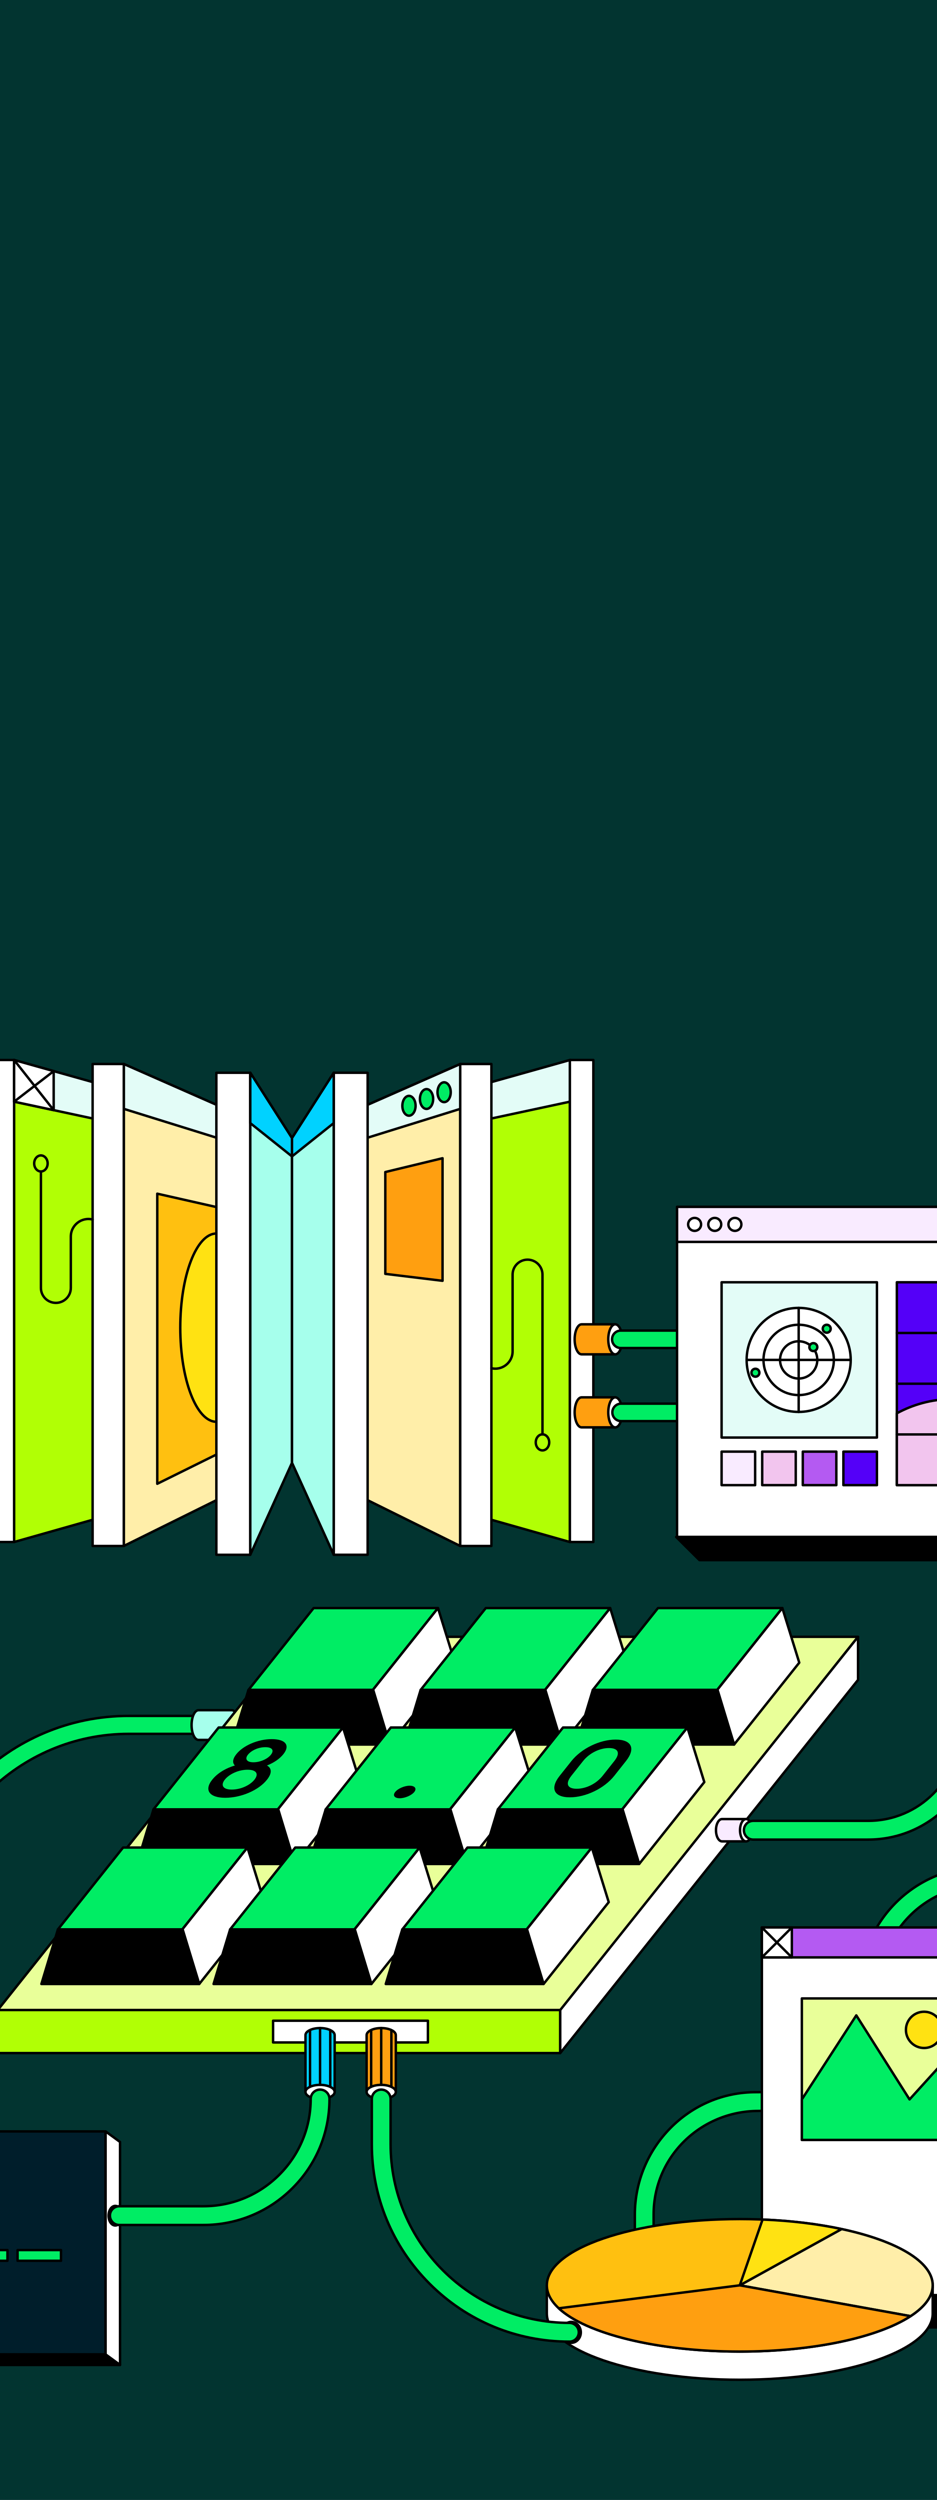 <svg width="384" height="1024" viewBox="0 0 384 1024" fill="none" xmlns="http://www.w3.org/2000/svg">
<rect x="0" y="0" width="384" height="1024" fill="#333333" stroke="none"/>
<g clip-path="url(#clip0_3840_1229)">
<rect width="384" height="1024" fill="#023430"/>
<path d="M119.594 599.416L5.785 631.64V434.202L119.594 466.419V599.416Z" fill="#B1FF05" stroke="black" stroke-linecap="round" stroke-linejoin="round"/>
<path d="M119.667 475.647L5.785 451.266V434.202L119.667 466.186V475.647Z" fill="#E3FCF7" stroke="black" stroke-linecap="round" stroke-linejoin="round"/>
<path d="M119.667 599.183L50.727 633.271V435.833L119.667 466.186V599.183Z" fill="#FFEEA9" stroke="black" stroke-linecap="round" stroke-linejoin="round"/>
<path d="M105.946 587.272L64.449 607.792V488.956L105.946 498.343V587.272Z" fill="#FFC010" stroke="black" stroke-linecap="round" stroke-linejoin="round"/>
<path d="M119.667 475.647L50.727 454.209V435.833L119.667 466.186V475.647Z" fill="#E3FCF7" stroke="black" stroke-linecap="round" stroke-linejoin="round"/>
<path d="M88.673 582.392C96.844 582.392 103.467 565.13 103.467 543.836C103.467 522.543 96.844 505.281 88.673 505.281C80.502 505.281 73.879 522.543 73.879 543.836C73.879 565.13 80.502 582.392 88.673 582.392Z" fill="#FFE212" stroke="black" stroke-linecap="round" stroke-linejoin="round"/>
<path d="M88.673 636.873H102.574L102.574 439.435H88.673L88.673 636.873Z" fill="white" stroke="black" stroke-linecap="round" stroke-linejoin="round"/>
<path d="M5.785 434.202H-3.831V631.64H5.785V434.202Z" fill="white" stroke="black" stroke-linecap="round" stroke-linejoin="round"/>
<path d="M119.667 599.183L102.574 636.866V439.428L119.667 466.186V599.183Z" fill="#A6FFEC" stroke="black" stroke-linecap="round" stroke-linejoin="round"/>
<path d="M50.728 435.833H37.959V633.271H50.728V435.833Z" fill="white" stroke="black" stroke-linecap="round" stroke-linejoin="round"/>
<path d="M119.74 599.416L233.549 631.64V434.202L119.74 466.419V599.416Z" fill="#B1FF05" stroke="black" stroke-linecap="round" stroke-linejoin="round"/>
<path d="M119.707 475.647L233.589 451.266V434.202L119.707 466.186V475.647Z" fill="#E3FCF7" stroke="black" stroke-linecap="round" stroke-linejoin="round"/>
<path d="M119.667 599.183L188.607 633.271V435.833L119.667 466.186V599.183Z" fill="#FFEEA9" stroke="black" stroke-linecap="round" stroke-linejoin="round"/>
<path d="M119.707 475.647L188.647 454.209V435.833L119.707 466.186V475.647Z" fill="#E3FCF7" stroke="black" stroke-linecap="round" stroke-linejoin="round"/>
<path d="M150.662 439.428H136.76V636.866H150.662V439.428Z" fill="white" stroke="black" stroke-linecap="round" stroke-linejoin="round"/>
<path d="M233.549 631.633H243.165L243.165 434.195H233.549L233.549 631.633Z" fill="white" stroke="black" stroke-linecap="round" stroke-linejoin="round"/>
<path d="M188.613 633.271H201.382L201.382 435.833H188.613L188.613 633.271Z" fill="white" stroke="black" stroke-linecap="round" stroke-linejoin="round"/>
<path d="M21.999 438.756V454.734L5.785 451.266V434.202L21.999 438.756Z" fill="white" stroke="black" stroke-linecap="round" stroke-linejoin="round"/>
<path d="M21.999 438.756L5.785 451.266" stroke="black" stroke-linecap="round" stroke-linejoin="round"/>
<path d="M5.785 434.202L21.999 454.734" stroke="black" stroke-linecap="round" stroke-linejoin="round"/>
<path d="M182.009 451.459C183.507 451.459 184.722 449.641 184.722 447.398C184.722 445.155 183.507 443.336 182.009 443.336C180.512 443.336 179.297 445.155 179.297 447.398C179.297 449.641 180.512 451.459 182.009 451.459Z" fill="#00ED64" stroke="black" stroke-linecap="round" stroke-linejoin="round"/>
<path d="M119.667 599.183L136.761 636.866V439.428L119.667 466.186V599.183Z" fill="#A6FFEC" stroke="black" stroke-linecap="round" stroke-linejoin="round"/>
<path d="M174.805 454.235C176.303 454.235 177.518 452.417 177.518 450.174C177.518 447.931 176.303 446.113 174.805 446.113C173.307 446.113 172.093 447.931 172.093 450.174C172.093 452.417 173.307 454.235 174.805 454.235Z" fill="#00ED64" stroke="black" stroke-linecap="round" stroke-linejoin="round"/>
<path d="M167.602 457.011C169.1 457.011 170.314 455.193 170.314 452.95C170.314 450.707 169.1 448.889 167.602 448.889C166.104 448.889 164.89 450.707 164.89 452.95C164.89 455.193 166.104 457.011 167.602 457.011Z" fill="#00ED64" stroke="black" stroke-linecap="round" stroke-linejoin="round"/>
<path d="M119.667 473.696L102.574 460.054V439.428L119.667 466.186V473.696Z" fill="#00D2FF" stroke="black" stroke-linecap="round" stroke-linejoin="round"/>
<path d="M119.667 473.696L136.761 460.054V439.428L119.667 466.186V473.696Z" fill="#00D2FF" stroke="black" stroke-linecap="round" stroke-linejoin="round"/>
<path d="M181.363 524.648L157.906 521.806V480.088L181.363 474.428V524.648Z" fill="#FF9F10" stroke="black" stroke-linecap="round" stroke-linejoin="round"/>
<path d="M238.361 584.682C236.781 584.682 235.502 581.926 235.502 578.53C235.502 575.135 236.781 572.379 238.361 572.379H252.142V584.676H238.361V584.682Z" fill="#FF9F10" stroke="black" stroke-linecap="round" stroke-linejoin="round"/>
<path d="M252.136 584.689C253.715 584.689 254.995 581.935 254.995 578.537C254.995 575.139 253.715 572.385 252.136 572.385C250.557 572.385 249.277 575.139 249.277 578.537C249.277 581.935 250.557 584.689 252.136 584.689Z" fill="white" stroke="black" stroke-linecap="round" stroke-linejoin="round"/>
<path d="M238.361 554.769C236.781 554.769 235.502 552.012 235.502 548.617C235.502 545.221 236.781 542.465 238.361 542.465H252.142V554.762H238.361V554.769Z" fill="#FF9F10" stroke="black" stroke-linecap="round" stroke-linejoin="round"/>
<path d="M252.136 554.769C253.715 554.769 254.995 552.014 254.995 548.617C254.995 545.219 253.715 542.465 252.136 542.465C250.557 542.465 249.277 545.219 249.277 548.617C249.277 552.014 250.557 554.769 252.136 554.769Z" fill="white" stroke="black" stroke-linecap="round" stroke-linejoin="round"/>
<path d="M16.768 479.861V527.558C16.768 530.627 19.04 533.224 22.086 533.63C25.758 534.123 29.023 531.266 29.023 527.558V506.526C29.023 501.852 33.414 498.417 37.959 499.535" stroke="black" stroke-linecap="round" stroke-linejoin="round"/>
<path d="M16.767 479.861C18.291 479.861 19.526 478.389 19.526 476.572C19.526 474.756 18.291 473.283 16.767 473.283C15.244 473.283 14.008 474.756 14.008 476.572C14.008 478.389 15.244 479.861 16.767 479.861Z" stroke="black" stroke-linecap="round" stroke-linejoin="round"/>
<path d="M222.32 594.116C223.844 594.116 225.079 592.644 225.079 590.827C225.079 589.011 223.844 587.538 222.32 587.538C220.797 587.538 219.562 589.011 219.562 590.827C219.562 592.644 220.797 594.116 222.32 594.116Z" stroke="black" stroke-linecap="round" stroke-linejoin="round"/>
<path d="M222.32 587.538V522.099C222.32 518.723 219.581 515.98 216.196 515.98C212.817 515.98 210.072 518.716 210.072 522.099V553.563C210.072 558.124 205.82 561.486 201.375 560.448" stroke="black" stroke-linecap="round" stroke-linejoin="round"/>
<path d="M52.786 702.872H80.409C82.442 702.872 84.088 704.517 84.088 706.547C84.088 708.578 82.442 710.222 80.409 710.222H52.786C7.704 710.222 -28.968 746.86 -28.968 791.901V878.752C-28.968 880.783 -30.614 882.427 -32.647 882.427C-34.679 882.427 -36.325 880.783 -36.325 878.752V791.901C-36.325 742.806 3.652 702.865 52.793 702.865L52.786 702.872Z" fill="#00ED64" stroke="black" stroke-miterlimit="10"/>
<path d="M94.99 700.535H81.349C79.782 700.535 78.516 703.258 78.516 706.62C78.516 709.983 79.782 712.706 81.349 712.706H94.99C96.556 712.706 97.822 709.983 97.822 706.62C97.822 703.258 96.556 700.535 94.99 700.535Z" fill="#A6FFEC" stroke="black" stroke-linecap="round" stroke-linejoin="round"/>
<path d="M250.829 548.61C250.829 546.633 252.428 545.035 254.408 545.035H300.949C302.929 545.035 304.528 546.633 304.528 548.61C304.528 550.587 302.929 552.185 300.949 552.185H254.408C252.428 552.185 250.829 550.587 250.829 548.61Z" fill="#00ED64" stroke="black" stroke-miterlimit="10"/>
<path d="M263.898 949.672C261.792 949.612 260.173 947.774 260.173 945.67V907.228C260.173 879.664 282.411 856.828 310 857.001C333.591 857.148 352.816 837.94 352.67 814.371C352.497 786.807 375.354 764.59 402.943 764.59H463.413C486.777 764.59 505.903 745.715 505.837 722.373C505.757 694.71 528.254 672.179 555.93 672.179H580.088C582.2 672.179 584.053 673.804 584.106 675.921C584.159 678.038 582.42 679.863 580.261 679.863H555.944C532.579 679.863 513.454 698.738 513.52 722.08C513.6 749.743 491.102 772.273 463.426 772.273H402.757C379.213 772.273 360.5 791.435 360.353 814.963C360.18 842.307 337.949 864.511 310.586 864.684C287.042 864.831 267.863 883.526 267.863 907.048V945.83C267.863 947.987 266.077 949.731 263.904 949.665L263.898 949.672Z" fill="#00ED64" stroke="black" stroke-miterlimit="10"/>
<path d="M506.596 789.531H312.238V940.164H506.596V789.531Z" fill="white" stroke="black" stroke-linecap="round" stroke-linejoin="round"/>
<path d="M250.949 578.544C250.949 576.566 252.549 574.968 254.528 574.968H301.07C303.049 574.968 304.648 576.566 304.648 578.544C304.648 580.521 303.049 582.119 301.07 582.119H254.528C252.549 582.119 250.949 580.521 250.949 578.544Z" fill="#00ED64" stroke="black" stroke-miterlimit="10"/>
<path d="M43.27 873.073H-69.106V964.425H43.27V873.073Z" fill="#001E2B" stroke="black" stroke-linecap="round" stroke-linejoin="round"/>
<path d="M43.27 964.425L49.188 968.746V877.394L43.27 873.073V964.425Z" fill="white" stroke="black" stroke-linecap="round" stroke-linejoin="round"/>
<path d="M43.27 964.425L49.188 968.746H-63.188L-69.106 964.425H43.27Z" fill="black" stroke="black" stroke-linecap="round" stroke-linejoin="round"/>
<path d="M3.059 921.675H-38.211V926.063H3.059V921.675Z" fill="#00ED64" stroke="black" stroke-linecap="round" stroke-linejoin="round"/>
<path d="M24.997 921.675H7.197V926.063H24.997V921.675Z" fill="#00ED64" stroke="black" stroke-linecap="round" stroke-linejoin="round"/>
<path d="M514.926 494.362H277.472V629.583H514.926V494.362Z" fill="white" stroke="black" stroke-linecap="round" stroke-linejoin="round"/>
<path d="M514.926 494.362H277.472V508.716H514.926V494.362Z" fill="#F9EBFF" stroke="black" stroke-linecap="round" stroke-linejoin="round"/>
<path d="M359.386 594.616H345.638V608.351H359.386V594.616Z" fill="#5400F8" stroke="black" stroke-linecap="round" stroke-linejoin="round"/>
<path d="M342.746 594.616H328.998V608.351H342.746V594.616Z" fill="#B45AF2" stroke="black" stroke-linecap="round" stroke-linejoin="round"/>
<path d="M326.113 594.616H312.365V608.351H326.113V594.616Z" fill="#F2C5EE" stroke="black" stroke-linecap="round" stroke-linejoin="round"/>
<path d="M309.472 594.616H295.724V608.351H309.472V594.616Z" fill="#F9EBFF" stroke="black" stroke-linecap="round" stroke-linejoin="round"/>
<path d="M284.663 504.189C286.127 504.189 287.315 503.003 287.315 501.539C287.315 500.076 286.127 498.889 284.663 498.889C283.198 498.889 282.01 500.076 282.01 501.539C282.01 503.003 283.198 504.189 284.663 504.189Z" fill="white" stroke="black" stroke-linecap="round" stroke-linejoin="round"/>
<path d="M292.919 504.189C294.384 504.189 295.571 503.003 295.571 501.539C295.571 500.076 294.384 498.889 292.919 498.889C291.454 498.889 290.267 500.076 290.267 501.539C290.267 503.003 291.454 504.189 292.919 504.189Z" fill="white" stroke="black" stroke-linecap="round" stroke-linejoin="round"/>
<path d="M301.176 504.189C302.641 504.189 303.829 503.003 303.829 501.539C303.829 500.076 302.641 498.889 301.176 498.889C299.711 498.889 298.524 500.076 298.524 501.539C298.524 503.003 299.711 504.189 301.176 504.189Z" fill="white" stroke="black" stroke-linecap="round" stroke-linejoin="round"/>
<path d="M496.68 525.241H367.544V608.357H496.68V525.241Z" fill="#5400F8" stroke="black" stroke-linecap="round" stroke-linejoin="round"/>
<path d="M359.393 525.241H295.724V588.85H359.393V525.241Z" fill="#E3FCF7" stroke="black" stroke-linecap="round" stroke-linejoin="round"/>
<path d="M367.544 578.91C381.205 571.566 396.179 571.147 419.197 577.072C442.215 582.998 453.69 536.433 470.85 535.647C488.01 534.862 490.909 562.239 496.68 562.312V608.357H367.544V578.91Z" fill="#F2C5EE" stroke="black" stroke-linecap="round" stroke-linejoin="round"/>
<path d="M367.544 566.799H496.673" stroke="black" stroke-linecap="round" stroke-linejoin="round"/>
<path d="M367.544 546.02H496.673" stroke="black" stroke-linecap="round" stroke-linejoin="round"/>
<path d="M367.544 587.578H496.673" stroke="black" stroke-linecap="round" stroke-linejoin="round"/>
<path d="M327.312 578.351C339.09 578.351 348.637 568.812 348.637 557.045C348.637 545.279 339.09 535.74 327.312 535.74C315.535 535.74 305.987 545.279 305.987 557.045C305.987 568.812 315.535 578.351 327.312 578.351Z" fill="white" stroke="black" stroke-linecap="round" stroke-linejoin="round"/>
<path d="M327.313 571.446C335.274 571.446 341.727 564.999 341.727 557.046C341.727 549.092 335.274 542.645 327.313 542.645C319.352 542.645 312.898 549.092 312.898 557.046C312.898 564.999 319.352 571.446 327.313 571.446Z" fill="white" stroke="black" stroke-linecap="round" stroke-linejoin="round"/>
<path d="M327.312 564.675C331.53 564.675 334.949 561.259 334.949 557.046C334.949 552.832 331.53 549.416 327.312 549.416C323.095 549.416 319.675 552.832 319.675 557.046C319.675 561.259 323.095 564.675 327.312 564.675Z" fill="white" stroke="black" stroke-linecap="round" stroke-linejoin="round"/>
<path d="M327.312 535.74V578.351" stroke="black" stroke-linecap="round" stroke-linejoin="round"/>
<path d="M348.637 557.046H305.994" stroke="black" stroke-linecap="round" stroke-linejoin="round"/>
<path d="M338.808 545.907C339.709 545.907 340.44 545.177 340.44 544.276C340.44 543.375 339.709 542.645 338.808 542.645C337.906 542.645 337.175 543.375 337.175 544.276C337.175 545.177 337.906 545.907 338.808 545.907Z" fill="#00ED64" stroke="black" stroke-linecap="round" stroke-linejoin="round"/>
<path d="M333.324 553.437C334.225 553.437 334.956 552.707 334.956 551.806C334.956 550.905 334.225 550.175 333.324 550.175C332.422 550.175 331.691 550.905 331.691 551.806C331.691 552.707 332.422 553.437 333.324 553.437Z" fill="#00ED64" stroke="black" stroke-linecap="round" stroke-linejoin="round"/>
<path d="M309.586 563.923C310.488 563.923 311.218 563.193 311.218 562.292C311.218 561.391 310.488 560.661 309.586 560.661C308.684 560.661 307.953 561.391 307.953 562.292C307.953 563.193 308.684 563.923 309.586 563.923Z" fill="#00ED64" stroke="black" stroke-linecap="round" stroke-linejoin="round"/>
<path d="M524.269 639.057L514.733 629.583H277.112L286.649 639.057H524.269Z" fill="black" stroke="black" stroke-linecap="round" stroke-linejoin="round"/>
<path d="M229.931 823.346H-0.906L120.806 670.475H351.636L229.931 823.346Z" fill="#E9FF99" stroke="black" stroke-linecap="round" stroke-linejoin="round"/>
<path d="M152.794 692.24H101.821L128.523 658.697H179.497L152.794 692.24Z" fill="#00ED64" stroke="black" stroke-linecap="round" stroke-linejoin="round"/>
<path d="M152.794 692.24L159.724 714.597L186.427 681.061L179.497 658.697L152.794 692.24Z" fill="white" stroke="black" stroke-linecap="round" stroke-linejoin="round"/>
<path d="M159.724 714.597H95.05L101.82 692.24H152.954L159.724 714.597Z" fill="black" stroke="black" stroke-linecap="round" stroke-linejoin="round"/>
<path d="M223.36 692.24H172.38L199.083 658.697H250.063L223.36 692.24Z" fill="#00ED64" stroke="black" stroke-linecap="round" stroke-linejoin="round"/>
<path d="M223.36 692.24L230.29 714.597L256.987 681.061L250.063 658.697L223.36 692.24Z" fill="white" stroke="black" stroke-linecap="round" stroke-linejoin="round"/>
<path d="M230.29 714.597H165.609L172.38 692.24H223.513L230.29 714.597Z" fill="black" stroke="black" stroke-linecap="round" stroke-linejoin="round"/>
<path d="M293.919 692.24H242.945L269.648 658.697H320.622L293.919 692.24Z" fill="#00ED64" stroke="black" stroke-linecap="round" stroke-linejoin="round"/>
<path d="M293.919 692.24L300.85 714.597L327.553 681.061L320.622 658.697L293.919 692.24Z" fill="white" stroke="black" stroke-linecap="round" stroke-linejoin="round"/>
<path d="M300.85 714.597H236.175L242.946 692.24H294.079L300.85 714.597Z" fill="black" stroke="black" stroke-linecap="round" stroke-linejoin="round"/>
<path d="M113.876 741.161H62.903L89.605 707.626H140.579L113.876 741.161Z" fill="#00ED64" stroke="black" stroke-linecap="round" stroke-linejoin="round"/>
<path d="M113.876 741.161L120.806 763.525L147.509 729.983L140.578 707.626L113.876 741.161Z" fill="white" stroke="black" stroke-linecap="round" stroke-linejoin="round"/>
<path d="M120.806 763.525H56.132L62.902 741.161H114.036L120.806 763.525Z" fill="black" stroke="black" stroke-linecap="round" stroke-linejoin="round"/>
<path d="M184.441 741.161H133.468L160.164 707.626H211.144L184.441 741.161Z" fill="#00ED64" stroke="black" stroke-linecap="round" stroke-linejoin="round"/>
<path d="M184.442 741.161L191.372 763.525L218.075 729.983L211.145 707.626L184.442 741.161Z" fill="white" stroke="black" stroke-linecap="round" stroke-linejoin="round"/>
<path d="M191.372 763.525H126.698L133.468 741.161H184.602L191.372 763.525Z" fill="black" stroke="black" stroke-linecap="round" stroke-linejoin="round"/>
<path d="M255.007 741.161H204.027L230.73 707.626H281.71L255.007 741.161Z" fill="#00ED64" stroke="black" stroke-linecap="round" stroke-linejoin="round"/>
<path d="M255.007 741.161L261.938 763.525L288.634 729.983L281.71 707.626L255.007 741.161Z" fill="white" stroke="black" stroke-linecap="round" stroke-linejoin="round"/>
<path d="M261.938 763.525H197.257L204.028 741.161H255.161L261.938 763.525Z" fill="black" stroke="black" stroke-linecap="round" stroke-linejoin="round"/>
<path d="M74.711 790.336H23.731L50.434 756.794H101.414L74.711 790.336Z" fill="#00ED64" stroke="black" stroke-linecap="round" stroke-linejoin="round"/>
<path d="M74.711 790.336L81.642 812.693L108.338 779.158L101.414 756.794L74.711 790.336Z" fill="white" stroke="black" stroke-linecap="round" stroke-linejoin="round"/>
<path d="M81.642 812.693H16.961L23.731 790.336H74.865L81.642 812.693Z" fill="black" stroke="black" stroke-linecap="round" stroke-linejoin="round"/>
<path d="M145.271 790.336H94.297L121 756.794H171.973L145.271 790.336Z" fill="#00ED64" stroke="black" stroke-linecap="round" stroke-linejoin="round"/>
<path d="M145.27 790.336L152.201 812.693L178.904 779.158L171.973 756.794L145.27 790.336Z" fill="white" stroke="black" stroke-linecap="round" stroke-linejoin="round"/>
<path d="M152.201 812.693H87.526L94.297 790.336H145.43L152.201 812.693Z" fill="black" stroke="black" stroke-linecap="round" stroke-linejoin="round"/>
<path d="M215.836 790.336H164.863L191.565 756.794H242.539L215.836 790.336Z" fill="#00ED64" stroke="black" stroke-linecap="round" stroke-linejoin="round"/>
<path d="M215.836 790.336L222.766 812.693L249.469 779.158L242.539 756.794L215.836 790.336Z" fill="white" stroke="black" stroke-linecap="round" stroke-linejoin="round"/>
<path d="M222.766 812.693H158.092L164.862 790.336H215.996L222.766 812.693Z" fill="black" stroke="black" stroke-linecap="round" stroke-linejoin="round"/>
<path d="M229.591 823.346H-0.906V840.982H229.591V823.346Z" fill="#B1FF05" stroke="black" stroke-linecap="round" stroke-linejoin="round"/>
<path d="M229.597 840.982L351.636 688.112V670.475L229.597 823.346V840.982Z" fill="white" stroke="black" stroke-linecap="round" stroke-linejoin="round"/>
<path d="M175.365 827.727H111.917V836.628H175.365V827.727Z" fill="white" stroke="black" stroke-linecap="round" stroke-linejoin="round"/>
<path d="M92.291 736.408C85.873 736.408 83.541 733.338 86.933 729.051C89.059 726.361 92.417 724.33 96.263 723.179C95.143 722.093 95.343 720.449 96.856 718.545C99.674 714.989 105.739 712.38 111.363 712.38C117.121 712.38 118.96 714.983 116.135 718.545C114.615 720.455 112.203 722.093 109.411 723.179C111.437 724.33 111.517 726.361 109.377 729.051C105.965 733.338 98.848 736.408 92.291 736.408ZM94.963 733.045C98.815 733.045 102.547 731.181 104.286 728.984C106.059 726.754 105.266 724.916 101.454 724.916C97.689 724.916 93.89 726.754 92.124 728.984C90.385 731.181 91.245 733.045 94.963 733.045ZM103.833 721.867C106.732 721.867 109.691 720.455 111.023 718.778C112.41 717.033 111.643 715.682 108.744 715.682C105.845 715.682 102.98 717.033 101.594 718.778C100.261 720.455 101.074 721.867 103.833 721.867Z" fill="black"/>
<path d="M233.543 736.221C227.012 736.221 225.272 732.553 229.398 727.373L234.182 721.361C238.287 716.201 245.818 712.566 252.315 712.566C258.859 712.566 260.612 716.201 256.534 721.361L251.775 727.373C247.677 732.553 240.113 736.221 233.543 736.221ZM236.321 732.713C240.107 732.713 244.325 730.735 246.997 727.366L251.762 721.354C254.394 718.032 253.335 716.035 249.563 716.035C245.838 716.035 241.606 718.032 238.96 721.354L234.182 727.366C231.503 730.735 232.59 732.713 236.328 732.713H236.321Z" fill="black"/>
<path d="M163.803 736.601C161.677 736.601 160.837 735.449 161.964 734.031C163.09 732.613 165.776 731.461 167.895 731.461C170.014 731.461 170.887 732.646 169.781 734.031C168.674 735.416 165.969 736.601 163.803 736.601Z" fill="black"/>
<path d="M295.898 745.123C294.532 745.123 293.419 747.173 293.419 749.697C293.419 752.22 294.526 754.271 295.898 754.271H305.754V745.123H295.898Z" fill="#F9EBFF" stroke="black" stroke-linecap="round" stroke-linejoin="round"/>
<path d="M305.754 754.271C307.123 754.271 308.233 752.223 308.233 749.697C308.233 747.171 307.123 745.123 305.754 745.123C304.385 745.123 303.275 747.171 303.275 749.697C303.275 752.223 304.385 754.271 305.754 754.271Z" fill="white" stroke="black" stroke-linecap="round" stroke-linejoin="round"/>
<path d="M355.795 753.538H308.707C306.581 753.538 304.861 751.821 304.861 749.697C304.861 747.573 306.581 745.855 308.707 745.855H355.795C376.553 745.855 393.44 728.984 393.44 708.245V645.721C393.44 643.597 395.16 641.88 397.285 641.88C399.411 641.88 401.131 643.597 401.131 645.721V708.245C401.131 733.219 380.798 753.532 355.802 753.532L355.795 753.538Z" fill="#00ED64" stroke="black" stroke-miterlimit="10"/>
<path d="M162.204 833.625C162.204 832.028 159.525 830.736 156.226 830.736C152.928 830.736 150.249 832.028 150.249 833.625V856.895H162.211V833.625H162.204Z" fill="#FF9F10" stroke="black" stroke-linecap="round" stroke-linejoin="round"/>
<path d="M156.226 859.784C159.528 859.784 162.204 858.49 162.204 856.895C162.204 855.299 159.528 854.005 156.226 854.005C152.925 854.005 150.249 855.299 150.249 856.895C150.249 858.49 152.925 859.784 156.226 859.784Z" fill="white" stroke="black" stroke-linecap="round" stroke-linejoin="round"/>
<path d="M506.596 940.164H312.238V953.347H506.596V940.164Z" fill="black" stroke="black" stroke-linecap="round" stroke-linejoin="round"/>
<path d="M156.226 854.012V830.736" stroke="black" stroke-linecap="round" stroke-linejoin="round"/>
<path d="M160.398 854.777V831.615" stroke="black" stroke-linecap="round" stroke-linejoin="round"/>
<path d="M152.108 854.777V831.615" stroke="black" stroke-linecap="round" stroke-linejoin="round"/>
<path d="M137.147 833.625C137.147 832.028 134.468 830.736 131.17 830.736C127.871 830.736 125.192 832.028 125.192 833.625V856.895H137.154V833.625H137.147Z" fill="#00D2FF" stroke="black" stroke-linecap="round" stroke-linejoin="round"/>
<path d="M131.17 859.784C134.471 859.784 137.147 858.49 137.147 856.895C137.147 855.299 134.471 854.005 131.17 854.005C127.868 854.005 125.192 855.299 125.192 856.895C125.192 858.49 127.868 859.784 131.17 859.784Z" fill="white" stroke="black" stroke-linecap="round" stroke-linejoin="round"/>
<path d="M131.17 854.012V830.736" stroke="black" stroke-linecap="round" stroke-linejoin="round"/>
<path d="M135.348 854.777V831.615" stroke="black" stroke-linecap="round" stroke-linejoin="round"/>
<path d="M127.058 854.777V831.615" stroke="black" stroke-linecap="round" stroke-linejoin="round"/>
<path d="M382.238 947.661C382.238 962.648 346.838 974.798 303.169 974.798C259.499 974.798 224.1 962.648 224.1 947.661V936.116H382.231V947.661H382.238Z" fill="white" stroke="black" stroke-linecap="round" stroke-linejoin="round"/>
<path d="M303.176 963.254C346.845 963.254 382.245 951.104 382.245 936.116C382.245 921.129 346.845 908.979 303.176 908.979C259.507 908.979 224.107 921.129 224.107 936.116C224.107 951.104 259.507 963.254 303.176 963.254Z" fill="#FFC010" stroke="black" stroke-linecap="round" stroke-linejoin="round"/>
<path d="M382.238 936.116C382.238 926.389 367.317 917.854 344.906 913.067L303.169 936.116L373.168 948.74C378.953 944.971 382.231 940.67 382.231 936.116H382.238Z" fill="#FFEEA9" stroke="black" stroke-linecap="round" stroke-linejoin="round"/>
<path d="M312.512 909.165L303.176 936.116L344.913 913.067C335.297 911.01 324.308 909.645 312.519 909.172L312.512 909.165Z" fill="#FFE212" stroke="black" stroke-linecap="round" stroke-linejoin="round"/>
<path d="M303.175 936.116L228.991 945.524C240.14 955.877 269.142 963.254 303.175 963.254C333.563 963.254 359.94 957.368 373.175 948.74L303.175 936.116Z" fill="#FF9F10" stroke="black" stroke-linecap="round" stroke-linejoin="round"/>
<path d="M234.129 959.672C236.29 959.672 238.041 957.752 238.041 955.384C238.041 953.016 236.29 951.096 234.129 951.096C231.969 951.096 230.218 953.016 230.218 955.384C230.218 957.752 231.969 959.672 234.129 959.672Z" fill="black" stroke="black" stroke-linecap="round" stroke-linejoin="round"/>
<path d="M233.343 959.179C211.718 959.179 191.386 950.764 176.092 935.491C160.798 920.211 152.381 899.898 152.381 878.293V859.784C152.381 857.66 154.101 855.943 156.227 855.943C158.352 855.943 160.072 857.66 160.072 859.784V878.293C160.072 918.659 192.945 951.503 233.35 951.503C235.476 951.503 237.195 953.22 237.195 955.344C237.195 957.468 235.476 959.186 233.35 959.186L233.343 959.179Z" fill="#00ED64" stroke="black" stroke-miterlimit="10"/>
<path d="M47.236 911.615C48.756 911.615 49.988 909.815 49.988 907.594C49.988 905.373 48.756 903.573 47.236 903.573C45.715 903.573 44.483 905.373 44.483 907.594C44.483 909.815 45.715 911.615 47.236 911.615Z" fill="black" stroke="black" stroke-linecap="round" stroke-linejoin="round"/>
<path d="M83.348 911.402H48.895C46.769 911.402 45.05 909.685 45.05 907.561C45.05 905.437 46.769 903.719 48.895 903.719H83.348C95.097 903.719 106.139 899.152 114.449 890.85C122.759 882.547 127.331 871.515 127.331 859.777C127.331 857.654 129.05 855.936 131.176 855.936C133.302 855.936 135.021 857.654 135.021 859.777C135.021 873.566 129.65 886.529 119.887 896.276C110.131 906.023 97.156 911.396 83.355 911.396L83.348 911.402Z" fill="#00ED64" stroke="black" stroke-miterlimit="10"/>
<path d="M506.596 789.531H312.238V801.794H506.596V789.531Z" fill="#B45AF2" stroke="black" stroke-linecap="round" stroke-linejoin="round"/>
<path d="M324.513 789.531H312.238V801.794H324.513V789.531Z" fill="white" stroke="black" stroke-linecap="round" stroke-linejoin="round"/>
<path d="M324.513 789.531L312.238 801.794" stroke="black" stroke-linecap="round" stroke-linejoin="round"/>
<path d="M312.238 789.531L324.513 801.794" stroke="black" stroke-linecap="round" stroke-linejoin="round"/>
<path d="M407.308 818.599H328.613V876.562H407.308V818.599Z" fill="#E9FF99" stroke="black" stroke-linecap="round" stroke-linejoin="round"/>
<path d="M328.613 859.964L350.924 825.53L372.749 859.964L388.369 842.747L407.308 864.851V876.562H328.613V859.964Z" fill="#00ED64" stroke="black" stroke-linecap="round" stroke-linejoin="round"/>
<path d="M378.7 838.905C382.807 838.905 386.137 835.578 386.137 831.475C386.137 827.371 382.807 824.045 378.7 824.045C374.592 824.045 371.262 827.371 371.262 831.475C371.262 835.578 374.592 838.905 378.7 838.905Z" fill="#FFE212" stroke="black" stroke-linecap="round" stroke-linejoin="round"/>
</g>
<defs>
<clipPath id="clip0_3840_1229">
<rect width="384" height="1024" fill="white"/>
</clipPath>
</defs>
</svg>
